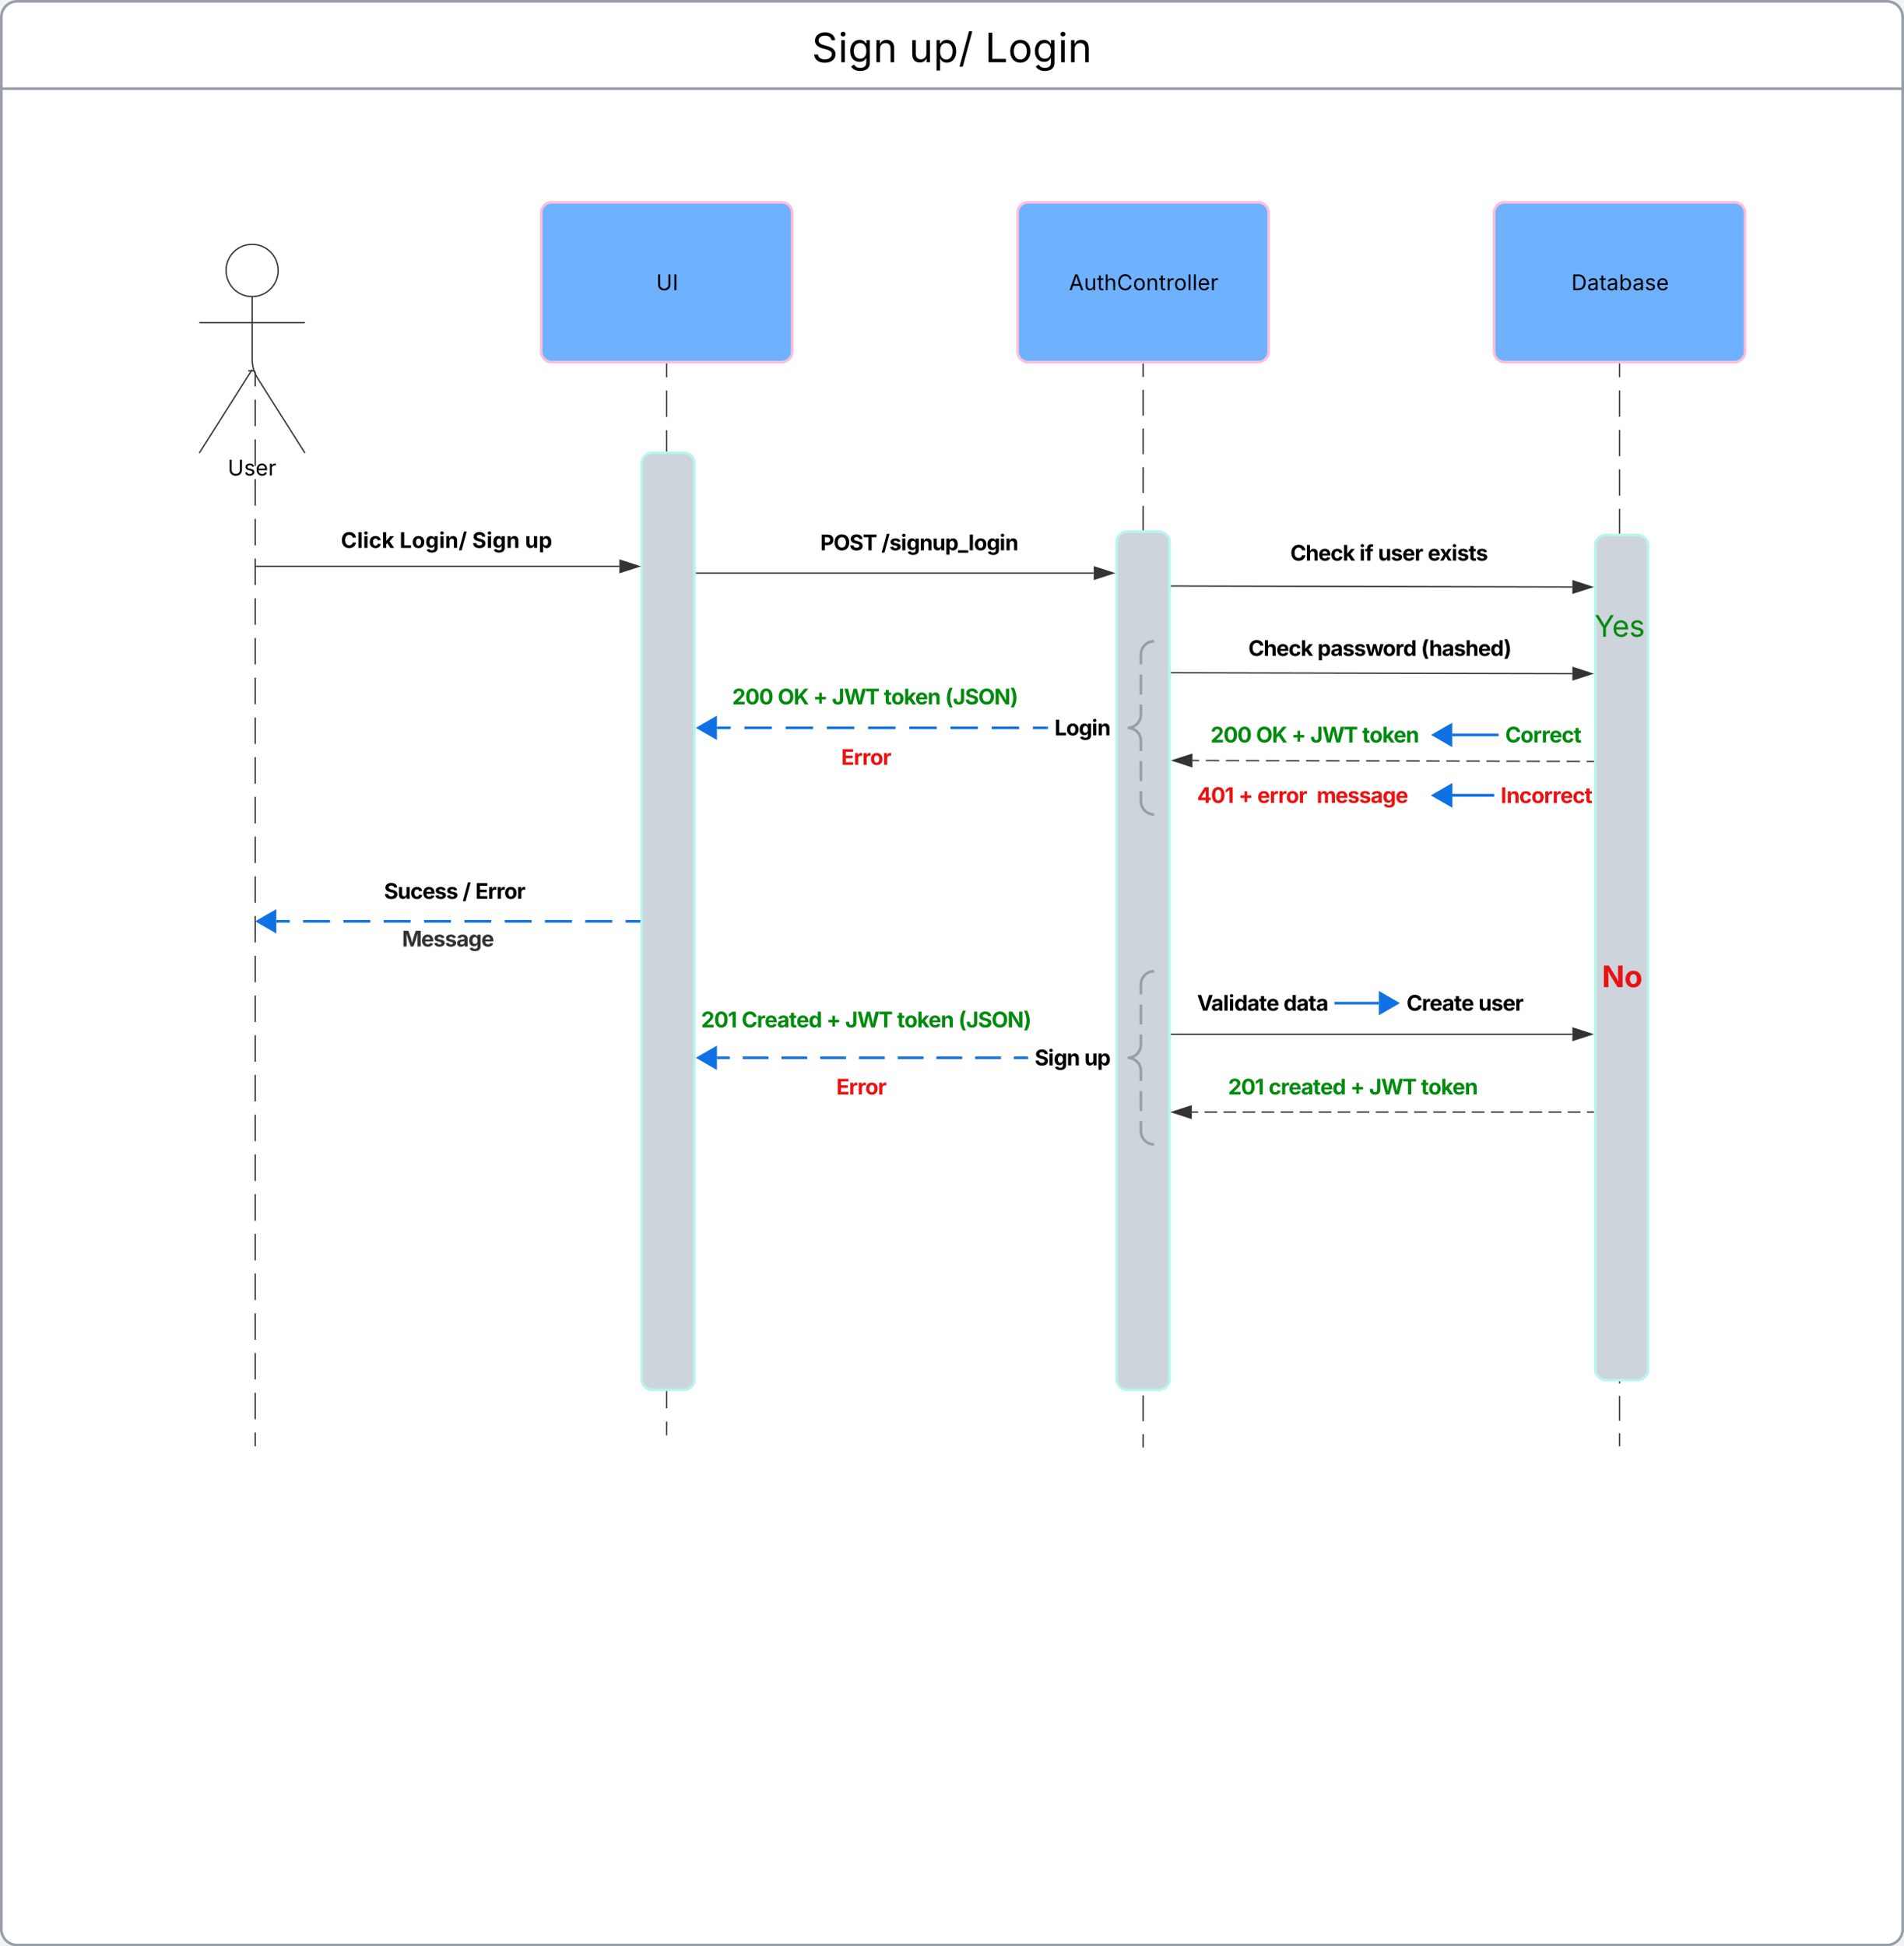 <svg xmlns="http://www.w3.org/2000/svg" xmlns:xlink="http://www.w3.org/1999/xlink" xmlns:lucid="lucid" width="1442" height="1474"><g transform="translate(3459.457 -1358.28)" lucid:page-tab-id="0_0"><path d="M-6000-1500h9500v4500h-9500z" fill="#f2f3f5"/><path d="M-3458.46 1371.28a12 12 0 0 1 12-12h1416a12 12 0 0 1 12 12v1448a12 12 0 0 1-12 12h-1416a12 12 0 0 1-12-12z" stroke="#979ea8" stroke-width="2" fill="#fff"/><path d="M-3458.46 1425.42h1440" stroke="#979ea8" stroke-width="2" fill="none"/><use xlink:href="#a" transform="matrix(1,0,0,1,-3434.457,1375.28) translate(589.823 30.139)"/><use xlink:href="#b" transform="matrix(1,0,0,1,-3434.457,1375.28) translate(663.529 30.139)"/><use xlink:href="#c" transform="matrix(1,0,0,1,-3434.457,1375.28) translate(720.936 30.139)"/><path d="M-3268 1639.08a1.83 1.83 0 0 1 1.82 1.83v10.04m0 10.03v20.05m0 10.03v20.05m0 10.03v20.06m0 10v20.07m0 10.02v20.05m0 10.03v20.05m0 10.03v20.05m0 10.04v20.05m0 10.02v20.06m0 10.02v20.06m0 10.02v20.06m0 10.03v20.05m0 10.03V2042m0 10.03v20.05m0 10.03v20.06m0 10.03v20.05m0 10.02v20.06m0 10.02v20.06m0 10.03v20.06m0 10.02v20.05m0 10.03v20.05m0 10.03v20.05m0 10.03v20.05m0 10.04v20.06m0 10.02v20.06m0 10.03v20.06m0 10.03v10M-3268 1639.08h-3.5M-3266.18 2453.1v.5M-2954.55 1634v10.02m0 10v20.03m0 10v20.03m0 10v20.03m0 10.02v20.02m0 10v20.03m0 10v20.03m0 10v20.04m0 10v20.03m0 10v20.03m0 10v20.03m0 10v20.03m0 10v20.03m0 10v20.02m0 10v20.03m0 10v20.03m0 10v20.03m0 10.03v20.02m0 10v20.03m0 10v20.03m0 10.02v20.02m0 10v20.03m0 10v20.03m0 10v20.03m0 10v20.03m0 10v20.03m0 10v20.02m0 10v10.02" stroke="#333" fill="none"/><path d="M-2954.08 1634.02h-.95v-.5h.95z" stroke="#333" stroke-width=".05" fill="#333"/><path d="M-2954.55 2444.83v.5M-2593.72 1634v9.77m0 9.76v19.53m0 9.76v19.53m0 9.76v19.53m0 9.76v19.52m0 9.76v19.53m0 9.77v19.52m0 9.76v19.52m0 9.76v19.53m0 9.76v19.53m0 9.76v19.52m0 9.77v19.53m0 9.76v19.52m0 9.76v19.53m0 9.77v19.52m0 9.75v19.53m0 9.76v19.53m0 9.76v19.52m0 9.76v19.54m0 9.76v19.53m0 9.76v19.5m0 9.78v19.52m0 9.76v19.53m0 9.75v19.53m0 9.76v19.52m0 9.77v19.52m0 9.76v19.54m0 9.76v19.52m0 9.77v9.75" stroke="#333" fill="none"/><path d="M-2593.24 1634.02h-.95v-.5h.96z" stroke="#333" stroke-width=".05" fill="#333"/><path d="M-2593.72 2454.04v.5" stroke="#333" fill="none"/><path d="M-2613.72 1768.9a8 8 0 0 1 8-8h24a8 8 0 0 1 8 8v633.9a8 8 0 0 1-8 8h-24a8 8 0 0 1-8-8z" stroke="#b8f5ed" stroke-width="2" fill="#ced4db"/><path d="M-2249.08 1984.96v9.4m0 9.43v18.82m0 9.42v18.83m0 9.42v18.82m0 9.4v18.84m0 9.42v18.83m0 9.43v18.83m0 9.4v18.85m0 9.42v9.42a8.1 8.1 0 0 0 8.1 8.1 8.1 8.1 0 0 1 8.1 8.1v9.4m0 9.43v18.83m0 9.4v18.85m0 9.4v18.84m0 9.4v18.84m0 9.42v18.83m0 9.4v18.84m0 9.4v18.84m0 9.42v9.4" stroke="#333" fill="none"/><path d="M-2248.6 1984.97h-.95v-.5h.95z" stroke="#333" stroke-width=".05" fill="#333"/><path d="M-2232.88 2453.1v.5M-2232.88 1634v9.97m0 9.97v19.93m0 9.96v19.93m0 9.97v19.92m0 9.97v19.93m0 9.96v19.94m0 9.97v9.97" stroke="#333" fill="none"/><path d="M-2232.4 1634.02h-.96v-.5h.95zM-2232.4 1813.87h-.96v-.5h.95z" stroke="#333" stroke-width=".05" fill="#333"/><path d="M-2251.24 1771.4a8 8 0 0 1 8-8h24a8 8 0 0 1 8 8v624a8 8 0 0 1-8 8h-24a8 8 0 0 1-8-8z" stroke="#b8f5ed" stroke-width="2" fill="#ced4db"/><path d="M-2572.72 2141.5h304.1" stroke="#333" fill="none"/><path d="M-2572.7 2141.98h-.02v-.95h.02z" stroke="#333" stroke-width=".05" fill="#333"/><path d="M-2253.86 2141.5l-14.26 4.64v-9.27z" stroke="#333" fill="#333"/><path d="M-2973.48 1709.24a8 8 0 0 1 8-8h24a8 8 0 0 1 8 8v693.55a8 8 0 0 1-8 8h-24a8 8 0 0 1-8-8z" stroke="#b8f5ed" stroke-width="2" fill="#ced4db"/><path d="M-2688.75 1519.5a8 8 0 0 1 8-8h174.07a8 8 0 0 1 8 8v105a8 8 0 0 1-8 8h-174.07a8 8 0 0 1-8-8z" stroke="#febed9" stroke-width="2" fill="#6db1ff"/><use xlink:href="#d" transform="matrix(1,0,0,1,-2680.754,1519.509) translate(30.864 58.514)"/><path d="M-2327.92 1519.5a8 8 0 0 1 8-8h174.08a8 8 0 0 1 8 8v105a8 8 0 0 1-8 8h-174.08a8 8 0 0 1-8-8z" stroke="#febed9" stroke-width="2" fill="#6db1ff"/><use xlink:href="#e" transform="matrix(1,0,0,1,-2319.92,1519.509) translate(50.538 58.514)"/><path d="M-3248.76 1563.1c0 10.9-8.85 19.75-19.75 19.75-10.92 0-19.76-8.85-19.76-19.75s8.84-19.75 19.75-19.75c10.9 0 19.74 8.84 19.74 19.75z" stroke="#333" fill="#fff"/><path d="M-3268.5 1582.85v47.3a27.6 27.6 0 0 0 4.26 14.76l35.73 56.45m-40-63.2l-40 63.2m0-98.75h80" stroke="#333" fill="none"/><path d="M-3308.5 1551.35a8 8 0 0 1 8-8h64a8 8 0 0 1 8 8v164a8 8 0 0 1-8 8h-64a8 8 0 0 1-8-8z" fill="none"/><use xlink:href="#f" transform="matrix(1,0,0,1,-3388.514,1701.346) translate(101.553 17.014)"/><path d="M-3265.68 1787.17h275.32M-3265.67 1787.17h-.5" stroke="#333" fill="none"/><path d="M-2975.6 1787.17l-14.26 4.64v-9.26z" stroke="#333" fill="#333"/><path d="M-2252.74 2200.5h-4.85m-4.84 0h-9.7m-4.84 0h-9.7m-4.84 0h-9.7m-4.85 0h-9.7m-4.84 0h-9.7m-4.86 0h-9.7m-4.84 0h-9.7m-4.85 0h-9.7m-4.84 0h-9.7m-4.84 0h-9.7m-4.84 0H-2417.53m-4.8 0h-9.6m-4.82 0h-9.6m-4.8 0h-9.6m-4.82 0h-9.6m-4.8 0h-9.6m-4.82 0h-9.6m-4.8 0h-9.6m-4.8 0h-9.62m-4.8 0h-9.6m-4.8 0h-4.8" stroke="#333" fill="none"/><path d="M-2252.24 2200.98h-.5v-.95h.5z" stroke="#333" stroke-width=".05" fill="#333"/><path d="M-2571.6 2200.5l14.27-4.63v9.27z" stroke="#333" fill="#333"/><path d="M-3049.6 1519.5a8 8 0 0 1 8-8h174.1a8 8 0 0 1 8 8v105a8 8 0 0 1-8 8h-174.1a8 8 0 0 1-8-8z" stroke="#febed9" stroke-width="2" fill="#6db1ff"/><use xlink:href="#g" transform="matrix(1,0,0,1,-3041.588,1519.509) translate(79.128 58.514)"/><path d="M-2843.24 1760.86a6 6 0 0 1 6-6h147.7a6 6 0 0 1 6 6v16.83a6 6 0 0 1-6 6h-147.7a6 6 0 0 1-6-6z" fill="none"/><use xlink:href="#h" transform="matrix(1,0,0,1,-2838.238,1759.858) translate(0 15.159)"/><use xlink:href="#i" transform="matrix(1,0,0,1,-2838.238,1759.858) translate(46.317 15.159)"/><path d="M-2572.22 1802.1l303.6.7" stroke="#333" fill="none"/><path d="M-2572.2 1801.64v.95h-.52v-.96z" stroke="#333" stroke-width=".05" fill="#333"/><path d="M-2253.86 1802.84l-14.27 4.6.02-9.27z" stroke="#333" fill="#333"/><path d="M-2931.98 1792.28h300.88" stroke="#333" fill="none"/><path d="M-2931.97 1792.75h-.5v-.95h.5z" stroke="#333" stroke-width=".05" fill="#333"/><path d="M-2616.34 1792.28l-14.26 4.63v-9.26z" stroke="#333" fill="#333"/><path d="M-3215.7 1748.73a6 6 0 0 1 6-6h176.25a6 6 0 0 1 6 6v36.84a6 6 0 0 1-6 6h-176.25a6 6 0 0 1-6-6z" fill="none"/><use xlink:href="#j" transform="matrix(1,0,0,1,-3210.704,1747.731) translate(9.429 25.514)"/><use xlink:href="#k" transform="matrix(1,0,0,1,-3210.704,1747.731) translate(53.854 25.514)"/><use xlink:href="#l" transform="matrix(1,0,0,1,-3210.704,1747.731) translate(108.895 25.514)"/><use xlink:href="#m" transform="matrix(1,0,0,1,-3210.704,1747.731) translate(148.856 25.514)"/><path d="M-2487.22 1768.74a6 6 0 0 1 6-6h147.3a6 6 0 0 1 6 6v16.83a6 6 0 0 1-6 6h-147.3a6 6 0 0 1-6-6z" fill="none"/><use xlink:href="#n" transform="matrix(1,0,0,1,-2482.22,1767.736) translate(0 15.159)"/><use xlink:href="#o" transform="matrix(1,0,0,1,-2482.22,1767.736) translate(52.318 15.159)"/><use xlink:href="#p" transform="matrix(1,0,0,1,-2482.22,1767.736) translate(66.407 15.159)"/><use xlink:href="#q" transform="matrix(1,0,0,1,-2482.22,1767.736) translate(104.089 15.159)"/><path d="M-2572.22 1867.75l303.6.7" stroke="#333" fill="none"/><path d="M-2572.2 1867.27v.95h-.52v-.95z" stroke="#333" stroke-width=".05" fill="#333"/><path d="M-2253.86 1868.47l-14.27 4.6.02-9.26z" stroke="#333" fill="#333"/><path d="M-2256.92 1819.87a6 6 0 0 1 6-6h36.07a6 6 0 0 1 6 6v24.9a6 6 0 0 1-6 6h-36.07a6 6 0 0 1-6-6z" fill="none"/><use xlink:href="#r" transform="matrix(1,0,0,1,-2251.92,1818.873) translate(0 21.584)"/><path d="M-2519 1840.86a6 6 0 0 1 6-6h197.2a6 6 0 0 1 6 6v16.83a6 6 0 0 1-6 6H-2513a6 6 0 0 1-6-6z" fill="none"/><use xlink:href="#n" transform="matrix(1,0,0,1,-2514.011,1839.863) translate(0 15.159)"/><use xlink:href="#s" transform="matrix(1,0,0,1,-2514.011,1839.863) translate(52.318 15.159)"/><use xlink:href="#t" transform="matrix(1,0,0,1,-2514.011,1839.863) translate(130.726 15.159)"/><path d="M-2556.33 1934.2l5.06.03m5.06 0l10.1.03m5.07 0l10.12.04m5.05 0l10.12.03m5.06 0l10.12.03m5.06.02l10.13.02m5.05 0l10.13.03m5.06 0l10.13.04m5.05 0l10.1.03m5.07.02l10.12.02m5.06 0l10.12.03m5.06 0l10.12.04m5.06.02l10.12.02m5.06 0l10.12.04m5.06 0l10.12.03m5.06.02l10.12.03m5.06 0l10.12.03m5.06 0l10.12.04m5.06 0l10.12.03m5.06 0l10.12.03m5.06.02h5.06" stroke="#333" fill="none"/><path d="M-2571.1 1934.18l14.28-4.6-.02 9.27z" stroke="#333" fill="#333"/><path d="M-2252.24 1934.43v.95h-.5v-.95z" stroke="#333" stroke-width=".05" fill="#333"/><path d="M-2324.5 1906.44a6 6 0 0 1 6-6h55.58a6 6 0 0 1 6 6v16.83a6 6 0 0 1-6 6h-55.58a6 6 0 0 1-6-6z" fill="none"/><use xlink:href="#u" transform="matrix(1,0,0,1,-2319.496,1905.441) translate(0 15.159)"/><path d="M-2325.5 1914.86h-34.13" stroke="#1071e5" stroke-width="2" fill="none"/><path d="M-2324.5 1915.83h-1.02v-1.95h1.02z" stroke="#1071e5" stroke-width=".05" fill="#1071e5"/><path d="M-2373.62 1914.86l13-7.5v15z" stroke="#1071e5" stroke-width="2" fill="#1071e5"/><path d="M-2547.65 1906.44a6 6 0 0 1 6-6h160.03a6 6 0 0 1 6 6v16.83a6 6 0 0 1-6 6h-160.03a6 6 0 0 1-6-6z" fill="none"/><use xlink:href="#v" transform="matrix(1,0,0,1,-2542.654,1905.441) translate(0 15.159)"/><use xlink:href="#w" transform="matrix(1,0,0,1,-2542.654,1905.441) translate(34.461 15.159)"/><use xlink:href="#x" transform="matrix(1,0,0,1,-2542.654,1905.441) translate(61.318 15.159)"/><use xlink:href="#y" transform="matrix(1,0,0,1,-2542.654,1905.441) translate(75.56 15.159)"/><use xlink:href="#z" transform="matrix(1,0,0,1,-2542.654,1905.441) translate(114.859 15.159)"/><path d="M-2327.92 1942.8a6 6 0 0 1 6-6h145.68a6 6 0 0 1 6 6v35.66a6 6 0 0 1-6 6h-145.68a6 6 0 0 1-6-6z" fill="none"/><use xlink:href="#A" transform="matrix(1,0,0,1,-2322.92,1941.806) translate(0 24.659)"/><path d="M-2328.92 1960.63h-30.7" stroke="#1071e5" stroke-width="2" fill="none"/><path d="M-2327.92 1961.6h-1.03v-1.94h1.03z" stroke="#1071e5" stroke-width=".05" fill="#1071e5"/><path d="M-2373.62 1960.63l13-7.5v15z" stroke="#1071e5" stroke-width="2" fill="#1071e5"/><path d="M-2557.87 1952.22a6 6 0 0 1 6-6h170.25a6 6 0 0 1 6 6v16.83a6 6 0 0 1-6 6h-170.25a6 6 0 0 1-6-6z" fill="none"/><use xlink:href="#B" transform="matrix(1,0,0,1,-2552.874,1951.217) translate(0 15.159)"/><use xlink:href="#C" transform="matrix(1,0,0,1,-2552.874,1951.217) translate(31.4 15.159)"/><use xlink:href="#D" transform="matrix(1,0,0,1,-2552.874,1951.217) translate(45.641 15.159)"/><use xlink:href="#E" transform="matrix(1,0,0,1,-2552.874,1951.217) translate(90.553 15.159)"/><path d="M-2328.92 1960.63h-30.7" stroke="#1071e5" stroke-width="2" stroke-linejoin="round" fill="none"/><path d="M-2327.92 1961.6h-1.03v-1.94h1.03z" stroke="#1071e5" stroke-width=".05" fill="#1071e5"/><path d="M-2373.62 1960.63l13-7.5v15z" stroke="#1071e5" stroke-width="2" fill="#1071e5"/><path d="M-2251.24 2085.3a6 6 0 0 1 6-6h28.58a6 6 0 0 1 6 6v24.9a6 6 0 0 1-6 6h-28.58a6 6 0 0 1-6-6z" fill="none"/><use xlink:href="#F" transform="matrix(1,0,0,1,-2246.239,2084.291) translate(0 21.584)"/><path d="M-2557.87 2109.54a6 6 0 0 1 6-6h97.13a6 6 0 0 1 6 6v16.83a6 6 0 0 1-6 6h-97.13a6 6 0 0 1-6-6z" fill="none"/><use xlink:href="#G" transform="matrix(1,0,0,1,-2552.874,2108.539) translate(0 15.159)"/><use xlink:href="#H" transform="matrix(1,0,0,1,-2552.874,2108.539) translate(65.488 15.159)"/><path d="M-2399.2 2109.54a6 6 0 0 1 6-6h86.42a6 6 0 0 1 6 6v16.83a6 6 0 0 1-6 6h-86.4a6 6 0 0 1-6-6z" fill="none"/><use xlink:href="#I" transform="matrix(1,0,0,1,-2394.194,2108.539) translate(0 15.159)"/><use xlink:href="#J" transform="matrix(1,0,0,1,-2394.194,2108.539) translate(54.406 15.159)"/><path d="M-2447.74 2117.95h32.55" stroke="#1071e5" stroke-width="2" stroke-linejoin="round" fill="none"/><path d="M-2447.7 2118.93h-1.04v-1.95h1.03z" stroke="#1071e5" stroke-width=".05" fill="#1071e5"/><path d="M-2401.2 2117.95l-13 7.5v-15z" stroke="#1071e5" stroke-width="2" fill="#1071e5"/><path d="M-2534.34 2173a6 6 0 0 1 6-6h186.8a6 6 0 0 1 6 6v16.84a6 6 0 0 1-6 6h-186.8a6 6 0 0 1-6-6z" fill="none"/><use xlink:href="#K" transform="matrix(1,0,0,1,-2529.341,2172.013) translate(0 15.159)"/><use xlink:href="#L" transform="matrix(1,0,0,1,-2529.341,2172.013) translate(30.678 15.159)"/><use xlink:href="#x" transform="matrix(1,0,0,1,-2529.341,2172.013) translate(92.536 15.159)"/><use xlink:href="#y" transform="matrix(1,0,0,1,-2529.341,2172.013) translate(106.777 15.159)"/><use xlink:href="#z" transform="matrix(1,0,0,1,-2529.341,2172.013) translate(146.076 15.159)"/><path d="M-2585.4 1849.9a6 6 0 0 0-6-6h-26.3a6 6 0 0 0-6 6v119.15a6 6 0 0 0 6 6h26.3a6 6 0 0 0 6-6z" fill="none"/><path d="M-2585.4 1975.05c-5.5 0-10-4.48-10-10v-45.58c0-5.52-4.46-10-10-10 5.54 0 10-4.48 10-10v-45.58c0-5.53 4.5-10 10-10" fill="none"/><path d="M-2585.4 1975.05c-5.5 0-10-4.48-10-10v-7.6m0-7.6v-15.2m0-7.58v-7.6c0-5.52-4.46-10-10-10 5.54 0 10-4.48 10-10v-7.6m0-7.6v-15.18m0-7.6v-7.6c0-5.53 4.5-10 10-10" stroke="#979ea8" stroke-width="2" fill="none"/><path d="M-2665.8 1901.06a6 6 0 0 1 6-6h40.08a6 6 0 0 1 6 6v16.83a6 6 0 0 1-6 6h-40.07a6 6 0 0 1-6-6z" fill="none"/><use xlink:href="#M" transform="matrix(1,0,0,1,-2660.791,1900.055) translate(0 15.159)"/><path d="M-2909.92 1877.6a6 6 0 0 1 6-6h214.4a6 6 0 0 1 6 6v16.84a6 6 0 0 1-6 6h-214.4a6 6 0 0 1-6-6z" fill="none"/><use xlink:href="#v" transform="matrix(1,0,0,1,-2904.919,1876.609) translate(0 15.159)"/><use xlink:href="#w" transform="matrix(1,0,0,1,-2904.919,1876.609) translate(34.461 15.159)"/><use xlink:href="#x" transform="matrix(1,0,0,1,-2904.919,1876.609) translate(61.318 15.159)"/><use xlink:href="#y" transform="matrix(1,0,0,1,-2904.919,1876.609) translate(75.56 15.159)"/><use xlink:href="#N" transform="matrix(1,0,0,1,-2904.919,1876.609) translate(114.859 15.159)"/><use xlink:href="#O" transform="matrix(1,0,0,1,-2904.919,1876.609) translate(161.252 15.159)"/><path d="M-2666.8 1909.47h-10.4m-10.4 0h-20.8m-10.4 0h-20.82m-10.4 0h-20.8m-10.42 0h-20.8m-10.4 0h-20.82m-10.4 0h-20.8m-10.4 0h-20.82m-10.4 0h-10.4" stroke="#1071e5" stroke-width="2" stroke-linejoin="round" fill="none"/><path d="M-2665.8 1910.44h-1.02v-1.95h1.03z" stroke="#1071e5" stroke-width=".05" fill="#1071e5"/><path d="M-2930.48 1909.47l13-7.5v15z" stroke="#1071e5" stroke-width="2" fill="#1071e5"/><path d="M-2585.4 2099.78a6 6 0 0 0-6-6h-26.3a6 6 0 0 0-6 6v119.16a6 6 0 0 0 6 6h26.3a6 6 0 0 0 6-6z" fill="none"/><path d="M-2585.4 2224.94c-5.5 0-10-4.47-10-10v-45.58c0-5.52-4.46-10-10-10 5.54 0 10-4.47 10-10v-45.58c0-5.52 4.5-10 10-10" fill="none"/><path d="M-2585.4 2224.94c-5.5 0-10-4.47-10-10v-7.6m0-7.6v-15.18m0-7.6v-7.6c0-5.52-4.46-10-10-10 5.54 0 10-4.47 10-10v-7.6m0-7.6V2119m0-7.6v-7.6c0-5.52 4.5-10 10-10" stroke="#979ea8" stroke-width="2" fill="none"/><path d="M-2680.8 2150.95a6 6 0 0 1 6-6h55.08a6 6 0 0 1 6 6v16.83a6 6 0 0 1-6 6h-55.1a6 6 0 0 1-6-6z" fill="none"/><g><use xlink:href="#P" transform="matrix(1,0,0,1,-2675.815,2149.948) translate(0 15.159)"/><use xlink:href="#Q" transform="matrix(1,0,0,1,-2675.815,2149.948) translate(37.598 15.159)"/></g><path d="M-2933.48 2122.2a6 6 0 0 1 6-6h247.97a6 6 0 0 1 6 6V2139a6 6 0 0 1-6 6h-247.98a6 6 0 0 1-6-6z" fill="none"/><g><use xlink:href="#K" transform="matrix(1,0,0,1,-2928.477,2121.189) translate(0 15.159)"/><use xlink:href="#R" transform="matrix(1,0,0,1,-2928.477,2121.189) translate(30.678 15.159)"/><use xlink:href="#x" transform="matrix(1,0,0,1,-2928.477,2121.189) translate(94.89 15.159)"/><use xlink:href="#y" transform="matrix(1,0,0,1,-2928.477,2121.189) translate(109.132 15.159)"/><use xlink:href="#N" transform="matrix(1,0,0,1,-2928.477,2121.189) translate(148.431 15.159)"/><use xlink:href="#S" transform="matrix(1,0,0,1,-2928.477,2121.189) translate(194.824 15.159)"/></g><path d="M-2681.82 2159.36h-9.78m-9.77 0h-19.56m-9.78 0h-19.56m-9.78 0h-19.56m-9.78 0h-19.55m-9.78 0h-19.56m-9.78 0h-19.56m-9.78 0h-19.55m-9.78 0h-9.8" stroke="#1071e5" stroke-width="2" stroke-linejoin="round" fill="none"/><path d="M-2680.8 2160.34h-1.04v-1.95h1.03z" stroke="#1071e5" stroke-width=".05" fill="#1071e5"/><path d="M-2930.48 2159.36l13-7.5v15z" stroke="#1071e5" stroke-width="2" fill="#1071e5"/><path d="M-2975.48 2056h-10.18m-10.17 0h-20.35m-10.17 0h-20.35m-10.18 0h-20.35m-10.17 0h-20.35m-10.17 0h-20.35m-10.18 0h-20.35m-10.17 0h-20.35m-10.17 0h-20.34m-10.18 0h-10.17" stroke="#1071e5" stroke-width="2" stroke-linejoin="round" fill="none"/><path d="M-2974.48 2057h-1.03v-1.96h1.02z" stroke="#1071e5" stroke-width=".05" fill="#1071e5"/><path d="M-3264.18 2056l13-7.5v15z" stroke="#1071e5" stroke-width="2" fill="#1071e5"/><g><use xlink:href="#T" transform="matrix(1,0,0,1,-3154.986,2060.014) translate(0 15.069)"/></g><path d="M-3173.56 2024.82a6 6 0 0 1 6-6h104.85a6 6 0 0 1 6 6v16.83a6 6 0 0 1-6 6h-104.86a6 6 0 0 1-6-6z" fill="none"/><g><use xlink:href="#U" transform="matrix(1,0,0,1,-3168.562,2023.823) translate(0 15.159)"/><use xlink:href="#V" transform="matrix(1,0,0,1,-3168.562,2023.823) translate(59.397 15.159)"/><use xlink:href="#W" transform="matrix(1,0,0,1,-3168.562,2023.823) translate(69.119 15.159)"/></g><path d="M-2827.36 1923.4a6 6 0 0 1 6-6h35.73a6 6 0 0 1 6 6v16.82a6 6 0 0 1-6 6h-35.73a6 6 0 0 1-6-6z" fill="none"/><g><use xlink:href="#X" transform="matrix(1,0,0,1,-2822.365,1922.386) translate(0 15.159)"/></g><path d="M-2831 2173a6 6 0 0 1 6-6h35.72a6 6 0 0 1 6 6v16.84a6 6 0 0 1-6 6H-2825a6 6 0 0 1-6-6z" fill="none"/><g><use xlink:href="#X" transform="matrix(1,0,0,1,-2826.014,2172.013) translate(0 15.159)"/></g><defs><path d="M657 26c-323 0-524-166-541-416h195c15 169 171 246 346 246 202 0 356-106 356-265 5-203-294-238-475-293-239-73-380-191-380-389 0-252 224-419 512-419 294 0 499 171 508 396H992c-17-145-151-228-328-228-193 0-321 102-321 242 0 156 175 211 284 241l149 41c160 44 422 134 422 412 0 244-197 432-541 432" id="Y"/><path d="M158 0v-1118h180V0H158zm91-1301c-68 0-125-53-125-119s57-119 125-119c69 0 126 53 126 119s-57 119-126 119" id="Z"/><path d="M611 442c-248 0-391-105-460-228l146-94c47 65 117 165 314 165 178 0 307-82 307-266v-224h-17C863-141 792-18 576-18c-268 0-472-195-472-546 0-346 197-568 476-568 216 0 288 133 326 193h17v-179h175V29c0 289-215 413-487 413zm-5-620c203 0 314-146 314-390 0-237-108-403-314-403-213 0-319 180-319 403 0 230 109 390 319 390" id="aa"/><path d="M338-670V0H158v-1118h173l1 207c72-158 192-221 342-221 226 0 378 139 378 422V0H872v-695c0-172-96-275-252-275-161 0-282 109-282 300" id="ab"/><g id="a"><use transform="matrix(0.015,0,0,0.015,0,0)" xlink:href="#Y"/><use transform="matrix(0.015,0,0,0.015,19.961,0)" xlink:href="#Z"/><use transform="matrix(0.015,0,0,0.015,27.496,0)" xlink:href="#aa"/><use transform="matrix(0.015,0,0,0.015,46.576,0)" xlink:href="#ab"/></g><path d="M537 14c-226 0-379-139-379-422v-710h180v695c0 172 97 275 253 275 160 0 281-109 281-300v-670h181V0H879v-209C806-46 684 14 537 14" id="ac"/><path d="M158 418v-1536h174v179h20c37-59 106-193 324-193 279 0 474 222 474 576 0 356-194 580-473 580-213 0-288-135-325-197h-14v591H158zm492-555c209 0 317-186 317-421 0-232-105-413-317-413-206 0-314 166-314 413 0 249 111 421 314 421" id="ad"/><path d="M692-1560L212 224H46l480-1784h166" id="ae"/><g id="b"><use transform="matrix(0.015,0,0,0.015,0,0)" xlink:href="#ac"/><use transform="matrix(0.015,0,0,0.015,18.396,0)" xlink:href="#ad"/><use transform="matrix(0.015,0,0,0.015,37.446,0)" xlink:href="#ae"/></g><path d="M180 0v-1490h190v1322h690V0H180" id="af"/><path d="M613 24c-304 0-509-231-509-576 0-350 205-580 509-580 305 0 511 230 511 580 0 345-206 576-511 576zm0-161c226 0 329-195 329-415 0-222-103-419-329-419-223 0-326 196-326 419 0 220 103 415 326 415" id="ag"/><g id="c"><use transform="matrix(0.015,0,0,0.015,0,0)" xlink:href="#af"/><use transform="matrix(0.015,0,0,0.015,17.591,0)" xlink:href="#ag"/><use transform="matrix(0.015,0,0,0.015,36.246,0)" xlink:href="#aa"/><use transform="matrix(0.015,0,0,0.015,55.326,0)" xlink:href="#Z"/><use transform="matrix(0.015,0,0,0.015,62.86,0)" xlink:href="#ab"/></g><path d="M52 0l541-1490h220L1361 0h-200l-149-416H398L254 0H52zm404-582h497c-103-290-145-390-251-756-108 377-145 460-246 756" id="ah"/><path d="M598-1118v154H368v674c0 100 37 144 132 144 23 0 62-6 92-12L629-6c-37 13-88 20-134 20-193 0-307-107-307-290v-688H20v-154h168v-266h180v266h230" id="ai"/><path d="M338-670V0H158v-1490h180v566c73-149 190-208 336-208 226 0 379 139 379 422V0H872v-695c0-172-96-275-252-275-161 0-282 109-282 300" id="aj"/><path d="M783 20c-382 0-661-292-661-764 0-473 279-766 661-766 302 0 548 182 601 489h-190c-42-204-217-313-411-313-268 0-476 208-476 590 0 381 209 588 476 588 195 0 369-110 411-313h190c-52 303-296 489-601 489" id="ak"/><path d="M158 0v-1118h174v172h12c41-113 157-188 290-188 26 0 70 2 91 3v181c-11-2-60-10-108-10-161 0-279 109-279 260V0H158" id="al"/><path d="M338-1490V0H158v-1490h180" id="am"/><path d="M628 24c-324 0-524-230-524-574 0-343 198-582 503-582 237 0 487 146 487 559v75H286c9 234 145 362 343 362 132 0 231-58 273-172l174 48C1024-91 857 24 628 24zM287-650h624c-17-190-120-322-304-322-192 0-309 151-320 322" id="an"/><g id="d"><use transform="matrix(0.008,0,0,0.008,0,0)" xlink:href="#ah"/><use transform="matrix(0.008,0,0,0.008,11.407,0)" xlink:href="#ac"/><use transform="matrix(0.008,0,0,0.008,21.183,0)" xlink:href="#ai"/><use transform="matrix(0.008,0,0,0.008,26.592,0)" xlink:href="#aj"/><use transform="matrix(0.008,0,0,0.008,36.368,0)" xlink:href="#ak"/><use transform="matrix(0.008,0,0,0.008,48.446,0)" xlink:href="#ag"/><use transform="matrix(0.008,0,0,0.008,58.359,0)" xlink:href="#ab"/><use transform="matrix(0.008,0,0,0.008,68.127,0)" xlink:href="#ai"/><use transform="matrix(0.008,0,0,0.008,73.536,0)" xlink:href="#al"/><use transform="matrix(0.008,0,0,0.008,79.486,0)" xlink:href="#ag"/><use transform="matrix(0.008,0,0,0.008,89.399,0)" xlink:href="#am"/><use transform="matrix(0.008,0,0,0.008,93.404,0)" xlink:href="#am"/><use transform="matrix(0.008,0,0,0.008,97.408,0)" xlink:href="#an"/><use transform="matrix(0.008,0,0,0.008,107.047,0)" xlink:href="#al"/></g><path d="M645 0H180v-1490h484c435 0 692 280 692 742 0 466-257 748-711 748zM370-168h263c363 0 539-218 539-580 0-358-176-574-521-574H370v1154" id="ao"/><path d="M471 26C259 26 90-98 90-318c0-256 228-303 435-329 202-27 287-16 287-108 0-139-79-219-234-219-161 0-248 86-283 164l-173-57c86-203 278-265 451-265 150 0 419 46 419 395V0H815v-152h-12C765-73 660 26 471 26zm31-159c199 0 310-134 310-271v-155c-30 35-226 55-295 64-131 17-246 59-246 186 0 116 97 176 231 176" id="ap"/><path d="M677 24c-213 0-288-135-325-197h-20V0H158v-1490h180v551h14c37-59 106-193 324-193 279 0 474 222 474 576 0 356-194 580-473 580zm-27-161c209 0 317-186 317-421 0-232-105-413-317-413-206 0-314 166-314 413 0 249 111 421 314 421" id="aq"/><path d="M538 24C308 24 148-78 108-271l171-41c32 123 123 178 257 178 156 0 256-77 256-169 0-77-54-128-164-154l-186-44c-203-48-300-148-300-305 0-192 176-326 414-326 230 0 351 112 402 269l-163 42c-31-80-94-158-238-158-133 0-233 69-233 162 0 83 57 129 188 160l169 40c203 48 298 149 298 302 0 196-179 339-441 339" id="ar"/><g id="e"><use transform="matrix(0.008,0,0,0.008,0,0)" xlink:href="#ao"/><use transform="matrix(0.008,0,0,0.008,11.932,0)" xlink:href="#ap"/><use transform="matrix(0.008,0,0,0.008,21.216,0)" xlink:href="#ai"/><use transform="matrix(0.008,0,0,0.008,26.705,0)" xlink:href="#ap"/><use transform="matrix(0.008,0,0,0.008,35.989,0)" xlink:href="#aq"/><use transform="matrix(0.008,0,0,0.008,46.274,0)" xlink:href="#ap"/><use transform="matrix(0.008,0,0,0.008,55.558,0)" xlink:href="#ar"/><use transform="matrix(0.008,0,0,0.008,64.285,0)" xlink:href="#an"/></g><path d="M763 24c-353 0-583-224-583-531v-983h190v968c0 214 149 370 393 370 243 0 391-156 391-370v-968h190v983c0 307-230 531-581 531" id="as"/><g id="f"><use transform="matrix(0.008,0,0,0.008,0,0)" xlink:href="#as"/><use transform="matrix(0.008,0,0,0.008,12.303,0)" xlink:href="#ar"/><use transform="matrix(0.008,0,0,0.008,21.03,0)" xlink:href="#an"/><use transform="matrix(0.008,0,0,0.008,30.669,0)" xlink:href="#al"/></g><path d="M370-1490V0H180v-1490h190" id="at"/><g id="g"><use transform="matrix(0.008,0,0,0.008,0,0)" xlink:href="#as"/><use transform="matrix(0.008,0,0,0.008,12.303,0)" xlink:href="#at"/></g><path d="M135 0v-1490h581c339 0 533 210 533 503 0 295-197 500-540 500H440V0H135zm305-733h220c186 0 274-104 274-254s-88-251-275-251H440v505" id="au"/><path d="M789 20C394 20 94-260 94-744c0-487 300-766 695-766s695 279 695 766c0 485-300 764-695 764zm0-271c231 0 385-174 385-493 0-321-154-495-385-495s-385 175-385 495c0 319 154 493 385 493" id="av"/><path d="M681 22C323 22 94-145 85-462h297c10 151 131 226 296 226 163 0 271-77 271-190 0-102-95-149-257-189l-164-41c-252-61-403-188-403-405 0-269 236-449 560-449 330 0 546 183 551 445H941c-11-119-106-188-259-188-156 0-244 72-244 172-3 156 226 185 373 221 250 61 445 186 445 436 0 271-213 446-575 446" id="aw"/><path d="M75-1237v-253h1217v253H837V0H531v-1237H75" id="ax"/><g id="h"><use transform="matrix(0.008,0,0,0.008,0,0)" xlink:href="#au"/><use transform="matrix(0.008,0,0,0.008,10.079,0)" xlink:href="#av"/><use transform="matrix(0.008,0,0,0.008,22.065,0)" xlink:href="#aw"/><use transform="matrix(0.008,0,0,0.008,32.25,0)" xlink:href="#ax"/></g><path d="M768-1560L288 224H28l480-1784h260" id="ay"/><path d="M572 22C302 22 117-98 78-306l279-48c29 105 101 156 224 156 114 0 185-48 185-115 0-118-228-130-337-155-215-49-322-150-322-317 0-215 187-347 470-347 265 0 424 116 466 298l-266 47c-24-76-87-130-196-130-98 0-174 46-174 113 0 56 38 95 144 117l201 40c216 44 320 143 320 302 0 220-207 367-500 367" id="az"/><path d="M128 0v-1118h300V0H128zm150-1264c-91 0-165-68-165-154 0-85 74-154 165-154 90 0 165 69 165 154 0 86-75 154-165 154" id="aA"/><path d="M625 442c-280 0-454-114-503-274l258-72c28 63 97 128 243 128 153 0 246-69 246-216v-206h-23C805-108 717-16 536-16 284-16 81-191 81-561c0-378 208-571 456-571 188 0 280 113 321 202h13v-188h295V-9c0 303-226 451-541 451zm5-686c153 0 240-119 240-319 0-198-86-329-240-329-158 0-241 137-241 329 0 195 85 319 241 319" id="aB"/><path d="M428-647V0H128v-1118h283l4 231c63-156 176-245 348-245 232 0 384 159 384 421V0H847v-659c0-139-76-222-202-222-128 0-217 86-217 234" id="aC"/><path d="M513 14c-232 0-385-159-385-421v-711h300v659c0 139 76 222 202 222 127 0 217-86 217-234v-647h301V0H864l-4-232C797-74 683 14 513 14" id="aD"/><path d="M128 418v-1536h295v188h14c41-89 129-202 319-202 248 0 453 193 453 575 0 372-197 576-455 576-183 0-275-108-317-198h-9v597H128zm534-640c156 0 240-139 240-336 0-196-83-334-240-334-154 0-241 131-241 334 0 202 88 336 241 336" id="aE"/><path d="M975 0v231H0V0h975" id="aF"/><path d="M428-1490V0H128v-1490h300" id="aG"/><path d="M628 22C291 22 81-210 81-554c0-346 210-578 547-578 336 0 547 232 547 578 0 344-211 576-547 576zm0-236c160 0 242-146 242-341 0-197-82-341-242-341S387-753 387-555c0 195 81 341 241 341" id="aH"/><g id="i"><use transform="matrix(0.008,0,0,0.008,0,0)" xlink:href="#ay"/><use transform="matrix(0.008,0,0,0.008,6.038,0)" xlink:href="#az"/><use transform="matrix(0.008,0,0,0.008,14.75,0)" xlink:href="#aA"/><use transform="matrix(0.008,0,0,0.008,18.966,0)" xlink:href="#aB"/><use transform="matrix(0.008,0,0,0.008,28.794,0)" xlink:href="#aC"/><use transform="matrix(0.008,0,0,0.008,38.479,0)" xlink:href="#aD"/><use transform="matrix(0.008,0,0,0.008,48.163,0)" xlink:href="#aE"/><use transform="matrix(0.008,0,0,0.008,57.969,0)" xlink:href="#aF"/><use transform="matrix(0.008,0,0,0.008,65.898,0)" xlink:href="#aG"/><use transform="matrix(0.008,0,0,0.008,70.114,0)" xlink:href="#aH"/><use transform="matrix(0.008,0,0,0.008,79.654,0)" xlink:href="#aB"/><use transform="matrix(0.008,0,0,0.008,89.482,0)" xlink:href="#aA"/><use transform="matrix(0.008,0,0,0.008,93.698,0)" xlink:href="#aC"/></g><path d="M786 20C389 20 94-260 94-744c0-487 299-766 692-766 339 0 597 194 641 529h-309c-28-162-156-258-326-258-233 0-388 179-388 495 0 323 157 493 387 493 170 0 298-97 328-259h309c-34 277-266 530-642 530" id="aI"/><path d="M628 22C291 22 81-210 81-554c0-346 210-578 547-578 265 0 455 142 497 372l-279 52c-25-116-99-188-215-188-160 0-244 139-244 341 0 200 84 341 244 341 116 0 193-74 217-195l279 51C1085-123 896 22 628 22" id="aJ"/><path d="M128 0v-1490h300v802h17l366-430h347L740-633 1179 0H826L514-456l-86 97V0H128" id="aK"/><g id="j"><use transform="matrix(0.008,0,0,0.008,0,0)" xlink:href="#aI"/><use transform="matrix(0.008,0,0,0.008,12.23,0)" xlink:href="#aG"/><use transform="matrix(0.008,0,0,0.008,16.711,0)" xlink:href="#aA"/><use transform="matrix(0.008,0,0,0.008,21.191,0)" xlink:href="#aJ"/><use transform="matrix(0.008,0,0,0.008,30.919,0)" xlink:href="#aK"/></g><path d="M135 0v-1490h305v1237h643V0H135" id="aL"/><g id="k"><use transform="matrix(0.008,0,0,0.008,0,0)" xlink:href="#aL"/><use transform="matrix(0.008,0,0,0.008,9.348,0)" xlink:href="#aH"/><use transform="matrix(0.008,0,0,0.008,19.488,0)" xlink:href="#aB"/><use transform="matrix(0.008,0,0,0.008,29.934,0)" xlink:href="#aA"/><use transform="matrix(0.008,0,0,0.008,34.415,0)" xlink:href="#aC"/><use transform="matrix(0.008,0,0,0.008,44.708,0)" xlink:href="#ay"/></g><g id="l"><use transform="matrix(0.008,0,0,0.008,0,0)" xlink:href="#aw"/><use transform="matrix(0.008,0,0,0.008,10.826,0)" xlink:href="#aA"/><use transform="matrix(0.008,0,0,0.008,15.306,0)" xlink:href="#aB"/><use transform="matrix(0.008,0,0,0.008,25.753,0)" xlink:href="#aC"/></g><g id="m"><use transform="matrix(0.008,0,0,0.008,0,0)" xlink:href="#aD"/><use transform="matrix(0.008,0,0,0.008,10.293,0)" xlink:href="#aE"/></g><path d="M428-647V0H128v-1490h294v586c65-146 175-228 341-228 232 0 385 159 385 421V0H847v-659c0-139-76-222-202-222-128 0-217 86-217 234" id="aM"/><path d="M633 22C291 22 81-200 81-553c0-345 210-579 537-579 292 0 525 185 525 567v84H378c7 183 109 277 260 277 105 0 184-46 216-132l272 51C1071-99 893 22 633 22zM380-669h474c-15-146-94-237-233-237-143 0-229 99-241 237" id="aN"/><g id="n"><use transform="matrix(0.008,0,0,0.008,0,0)" xlink:href="#aI"/><use transform="matrix(0.008,0,0,0.008,11.507,0)" xlink:href="#aM"/><use transform="matrix(0.008,0,0,0.008,21.191,0)" xlink:href="#aN"/><use transform="matrix(0.008,0,0,0.008,30.458,0)" xlink:href="#aJ"/><use transform="matrix(0.008,0,0,0.008,39.61,0)" xlink:href="#aK"/></g><path d="M750-1118v229H516V0H217v-889H20v-229h197v-86c0-238 156-356 363-356 94 0 178 20 215 31l-54 226c-25-7-61-15-100-15-123-3-131 84-125 200h234" id="aO"/><g id="o"><use transform="matrix(0.008,0,0,0.008,0,0)" xlink:href="#aA"/><use transform="matrix(0.008,0,0,0.008,4.215,0)" xlink:href="#aO"/></g><path d="M128 0v-1118h290v195h12c54-169 184-238 367-200v268c-27-8-86-15-130-15-138 0-239 95-239 234V0H128" id="aP"/><g id="p"><use transform="matrix(0.008,0,0,0.008,0,0)" xlink:href="#aD"/><use transform="matrix(0.008,0,0,0.008,9.684,0)" xlink:href="#az"/><use transform="matrix(0.008,0,0,0.008,18.396,0)" xlink:href="#aN"/><use transform="matrix(0.008,0,0,0.008,27.663,0)" xlink:href="#aP"/></g><path d="M42 0l360-574-338-544h324c72 124 151 261 209 394 58-134 140-271 215-394h318L785-570 1146 0H824c-79-136-169-280-234-425C528-278 439-134 360 0H42" id="aQ"/><path d="M683-1118v229H474v562c0 71 29 104 102 104 23 0 73-7 95-13l43 225C647 9 580 16 520 16 296 16 174-96 174-301v-588H20v-229h154v-266h300v266h209" id="aR"/><g id="q"><use transform="matrix(0.008,0,0,0.008,0,0)" xlink:href="#aN"/><use transform="matrix(0.008,0,0,0.008,8.955,0)" xlink:href="#aQ"/><use transform="matrix(0.008,0,0,0.008,17.979,0)" xlink:href="#aA"/><use transform="matrix(0.008,0,0,0.008,22.194,0)" xlink:href="#az"/><use transform="matrix(0.008,0,0,0.008,30.906,0)" xlink:href="#aR"/><use transform="matrix(0.008,0,0,0.008,36.489,0)" xlink:href="#az"/></g><path fill="#008a0e" d="M600 0v-610L52-1490h220l295 481c50 82 90 150 130 243 40-96 80-164 128-243l294-481h219L790-610V0H600" id="aS"/><path fill="#008a0e" d="M628 24c-324 0-524-230-524-574 0-343 198-582 503-582 237 0 487 146 487 559v75H286c9 234 145 362 343 362 132 0 231-58 273-172l174 48C1024-91 857 24 628 24zM287-650h624c-17-190-120-322-304-322-192 0-309 151-320 322" id="aT"/><path fill="#008a0e" d="M538 24C308 24 148-78 108-271l171-41c32 123 123 178 257 178 156 0 256-77 256-169 0-77-54-128-164-154l-186-44c-203-48-300-148-300-305 0-192 176-326 414-326 230 0 351 112 402 269l-163 42c-31-80-94-158-238-158-133 0-233 69-233 162 0 83 57 129 188 160l169 40c203 48 298 149 298 302 0 196-179 339-441 339" id="aU"/><g id="r"><use transform="matrix(0.011,0,0,0.011,0,0)" xlink:href="#aS"/><use transform="matrix(0.011,0,0,0.011,13.379,0)" xlink:href="#aT"/><use transform="matrix(0.011,0,0,0.011,26.335,0)" xlink:href="#aU"/></g><path d="M440 22C227 22 68-92 68-313c0-250 202-322 422-343 195-21 271-24 271-105 0-95-63-149-175-149-116 0-187 57-211 129l-275-46c57-194 237-305 487-305 240 0 474 108 474 379V0H777v-155h-10C713-51 605 22 440 22zm85-211c140 0 238-93 238-211v-121c-37 26-156 42-222 51-111 16-185 59-185 149 0 87 70 132 169 132" id="aV"/><path d="M361 0L31-1118h315c68 295 127 523 188 845 63-317 128-551 199-845h276c71 296 131 525 196 846 57-321 119-552 186-846h319L1378 0h-305c-73-261-148-486-204-771C813-484 740-261 666 0H361" id="aW"/><path d="M537 19C279 19 81-185 81-557c0-382 206-575 454-575 190 0 278 113 318 202h10v-560h300V0H868v-179h-15C812-89 719 19 537 19zm92-241c153 0 240-134 240-336 0-203-86-334-240-334-158 0-240 138-240 334 0 197 84 336 240 336" id="aX"/><g id="s"><use transform="matrix(0.008,0,0,0.008,0,0)" xlink:href="#aE"/><use transform="matrix(0.008,0,0,0.008,9.958,0)" xlink:href="#aV"/><use transform="matrix(0.008,0,0,0.008,18.989,0)" xlink:href="#az"/><use transform="matrix(0.008,0,0,0.008,27.701,0)" xlink:href="#az"/><use transform="matrix(0.008,0,0,0.008,36.413,0)" xlink:href="#aW"/><use transform="matrix(0.008,0,0,0.008,49.424,0)" xlink:href="#aH"/><use transform="matrix(0.008,0,0,0.008,58.964,0)" xlink:href="#aP"/><use transform="matrix(0.008,0,0,0.008,64.919,0)" xlink:href="#aX"/></g><path d="M169-607c0-330 107-732 258-974h279c-145 311-231 674-231 974 0 262 67 512 231 886H427C258-1 169-307 169-607" id="aY"/><path d="M67 279c166-379 230-627 230-886 0-300-86-663-230-974h278c151 241 258 644 258 974 0 302-90 608-258 886H67" id="aZ"/><g id="t"><use transform="matrix(0.008,0,0,0.008,0,0)" xlink:href="#aY"/><use transform="matrix(0.008,0,0,0.008,6.145,0)" xlink:href="#aM"/><use transform="matrix(0.008,0,0,0.008,15.829,0)" xlink:href="#aV"/><use transform="matrix(0.008,0,0,0.008,24.86,0)" xlink:href="#az"/><use transform="matrix(0.008,0,0,0.008,33.572,0)" xlink:href="#aM"/><use transform="matrix(0.008,0,0,0.008,43.256,0)" xlink:href="#aN"/><use transform="matrix(0.008,0,0,0.008,52.523,0)" xlink:href="#aX"/><use transform="matrix(0.008,0,0,0.008,62.61,0)" xlink:href="#aZ"/></g><path fill="#008a0e" d="M786 20C389 20 94-260 94-744c0-487 299-766 692-766 339 0 597 194 641 529h-309c-28-162-156-258-326-258-233 0-388 179-388 495 0 323 157 493 387 493 170 0 298-97 328-259h309c-34 277-266 530-642 530" id="ba"/><path fill="#008a0e" d="M628 22C291 22 81-210 81-554c0-346 210-578 547-578 336 0 547 232 547 578 0 344-211 576-547 576zm0-236c160 0 242-146 242-341 0-197-82-341-242-341S387-753 387-555c0 195 81 341 241 341" id="bb"/><path fill="#008a0e" d="M128 0v-1118h290v195h12c54-169 184-238 367-200v268c-27-8-86-15-130-15-138 0-239 95-239 234V0H128" id="bc"/><path fill="#008a0e" d="M633 22C291 22 81-200 81-553c0-345 210-579 537-579 292 0 525 185 525 567v84H378c7 183 109 277 260 277 105 0 184-46 216-132l272 51C1071-99 893 22 633 22zM380-669h474c-15-146-94-237-233-237-143 0-229 99-241 237" id="bd"/><path fill="#008a0e" d="M628 22C291 22 81-210 81-554c0-346 210-578 547-578 265 0 455 142 497 372l-279 52c-25-116-99-188-215-188-160 0-244 139-244 341 0 200 84 341 244 341 116 0 193-74 217-195l279 51C1085-123 896 22 628 22" id="be"/><path fill="#008a0e" d="M683-1118v229H474v562c0 71 29 104 102 104 23 0 73-7 95-13l43 225C647 9 580 16 520 16 296 16 174-96 174-301v-588H20v-229h154v-266h300v266h209" id="bf"/><g id="u"><use transform="matrix(0.008,0,0,0.008,0,0)" xlink:href="#ba"/><use transform="matrix(0.008,0,0,0.008,11.507,0)" xlink:href="#bb"/><use transform="matrix(0.008,0,0,0.008,21.047,0)" xlink:href="#bc"/><use transform="matrix(0.008,0,0,0.008,27.496,0)" xlink:href="#bc"/><use transform="matrix(0.008,0,0,0.008,33.451,0)" xlink:href="#bd"/><use transform="matrix(0.008,0,0,0.008,42.717,0)" xlink:href="#be"/><use transform="matrix(0.008,0,0,0.008,51.87,0)" xlink:href="#bf"/></g><path fill="#008a0e" d="M124 0v-220l528-495c135-132 210-216 210-336 0-133-98-215-231-215-139 0-229 88-229 233H110c0-290 214-477 523-477 315 0 525 182 525 440 0 167-80 305-385 586L548-262v11h630V0H124" id="bg"/><path fill="#008a0e" d="M690 20C314 20 94-261 94-744c0-482 221-766 596-766 376 0 597 284 597 766 0 483-219 764-597 764zm0-253c184 0 286-184 286-511 0-328-102-514-286-514-183 0-285 187-285 514s101 511 285 511" id="bh"/><g id="v"><use transform="matrix(0.008,0,0,0.008,0,0)" xlink:href="#bg"/><use transform="matrix(0.008,0,0,0.008,9.798,0)" xlink:href="#bh"/><use transform="matrix(0.008,0,0,0.008,20.288,0)" xlink:href="#bh"/></g><path fill="#008a0e" d="M789 20C394 20 94-260 94-744c0-487 300-766 695-766s695 279 695 766c0 485-300 764-695 764zm0-271c231 0 385-174 385-493 0-321-154-495-385-495s-385 175-385 495c0 319 154 493 385 493" id="bi"/><path fill="#008a0e" d="M135 0v-1490h305c1 251 0 501-5 746 157-254 405-512 598-746h373L849-845 1422 0h-361L638-644 440-426V0H135" id="bj"/><g id="w"><use transform="matrix(0.008,0,0,0.008,0,0)" xlink:href="#bi"/><use transform="matrix(0.008,0,0,0.008,11.986,0)" xlink:href="#bj"/></g><path fill="#008a0e" d="M568-82v-393H183v-240h385v-393h254v393h386v240H822v393H568" id="bk"/><use transform="matrix(0.008,0,0,0.008,0,0)" xlink:href="#bk" id="x"/><path fill="#008a0e" d="M567 20C257 20 68-148 68-448v-87h305v92c0 143 75 217 194 217s193-74 193-218v-1046h302v1041c0 301-188 469-495 469" id="bl"/><path fill="#008a0e" d="M449 0L49-1490h333c89 395 194 758 253 1185 65-426 176-790 269-1185h317c93 394 201 758 268 1181 60-425 164-788 253-1181h334L1675 0h-348c-90-376-204-711-266-1118C1004-714 886-373 798 0H449" id="bm"/><path fill="#008a0e" d="M75-1237v-253h1217v253H837V0H531v-1237H75" id="bn"/><g id="y"><use transform="matrix(0.008,0,0,0.008,0,0)" xlink:href="#bl"/><use transform="matrix(0.008,0,0,0.008,9.092,0)" xlink:href="#bm"/><use transform="matrix(0.008,0,0,0.008,25.232,0)" xlink:href="#bn"/></g><path fill="#008a0e" d="M128 0v-1490h300v802h17l366-430h347L740-633 1179 0H826L514-456l-86 97V0H128" id="bo"/><path fill="#008a0e" d="M428-647V0H128v-1118h283l4 231c63-156 176-245 348-245 232 0 384 159 384 421V0H847v-659c0-139-76-222-202-222-128 0-217 86-217 234" id="bp"/><g id="z"><use transform="matrix(0.008,0,0,0.008,0,0)" xlink:href="#bf"/><use transform="matrix(0.008,0,0,0.008,5.545,0)" xlink:href="#bb"/><use transform="matrix(0.008,0,0,0.008,15.085,0)" xlink:href="#bo"/><use transform="matrix(0.008,0,0,0.008,23.759,0)" xlink:href="#bd"/><use transform="matrix(0.008,0,0,0.008,33.025,0)" xlink:href="#bp"/></g><path fill="#e81313" d="M440-1490V0H135v-1490h305" id="bq"/><path fill="#e81313" d="M428-647V0H128v-1118h283l4 231c63-156 176-245 348-245 232 0 384 159 384 421V0H847v-659c0-139-76-222-202-222-128 0-217 86-217 234" id="br"/><path fill="#e81313" d="M628 22C291 22 81-210 81-554c0-346 210-578 547-578 265 0 455 142 497 372l-279 52c-25-116-99-188-215-188-160 0-244 139-244 341 0 200 84 341 244 341 116 0 193-74 217-195l279 51C1085-123 896 22 628 22" id="bs"/><path fill="#e81313" d="M628 22C291 22 81-210 81-554c0-346 210-578 547-578 336 0 547 232 547 578 0 344-211 576-547 576zm0-236c160 0 242-146 242-341 0-197-82-341-242-341S387-753 387-555c0 195 81 341 241 341" id="bt"/><path fill="#e81313" d="M128 0v-1118h290v195h12c54-169 184-238 367-200v268c-27-8-86-15-130-15-138 0-239 95-239 234V0H128" id="bu"/><path fill="#e81313" d="M633 22C291 22 81-200 81-553c0-345 210-579 537-579 292 0 525 185 525 567v84H378c7 183 109 277 260 277 105 0 184-46 216-132l272 51C1071-99 893 22 633 22zM380-669h474c-15-146-94-237-233-237-143 0-229 99-241 237" id="bv"/><path fill="#e81313" d="M683-1118v229H474v562c0 71 29 104 102 104 23 0 73-7 95-13l43 225C647 9 580 16 520 16 296 16 174-96 174-301v-588H20v-229h154v-266h300v266h209" id="bw"/><g id="A"><use transform="matrix(0.008,0,0,0.008,0,0)" xlink:href="#bq"/><use transform="matrix(0.008,0,0,0.008,4.367,0)" xlink:href="#br"/><use transform="matrix(0.008,0,0,0.008,14.052,0)" xlink:href="#bs"/><use transform="matrix(0.008,0,0,0.008,23.204,0)" xlink:href="#bt"/><use transform="matrix(0.008,0,0,0.008,32.744,0)" xlink:href="#bu"/><use transform="matrix(0.008,0,0,0.008,39.193,0)" xlink:href="#bu"/><use transform="matrix(0.008,0,0,0.008,45.148,0)" xlink:href="#bv"/><use transform="matrix(0.008,0,0,0.008,54.414,0)" xlink:href="#bs"/><use transform="matrix(0.008,0,0,0.008,63.567,0)" xlink:href="#bw"/></g><path fill="#e81313" d="M101-265v-241l623-984h383v979h186v246h-186V0H814v-265H101zm719-246v-643h-12L409-523v12h411" id="bx"/><path fill="#e81313" d="M690 20C314 20 94-261 94-744c0-482 221-766 596-766 376 0 597 284 597 766 0 483-219 764-597 764zm0-253c184 0 286-184 286-511 0-328-102-514-286-514-183 0-285 187-285 514s101 511 285 511" id="by"/><path fill="#e81313" d="M749-1490V0H444v-1221h-10L93-980v-279l329-231h327" id="bz"/><g id="B"><use transform="matrix(0.008,0,0,0.008,0,0)" xlink:href="#bx"/><use transform="matrix(0.008,0,0,0.008,10.52,0)" xlink:href="#by"/><use transform="matrix(0.008,0,0,0.008,21.009,0)" xlink:href="#bz"/></g><path fill="#e81313" d="M568-82v-393H183v-240h385v-393h254v393h386v240H822v393H568" id="bA"/><use transform="matrix(0.008,0,0,0.008,0,0)" xlink:href="#bA" id="C"/><g id="D"><use transform="matrix(0.008,0,0,0.008,0,0)" xlink:href="#bv"/><use transform="matrix(0.008,0,0,0.008,9.266,0)" xlink:href="#bu"/><use transform="matrix(0.008,0,0,0.008,15.715,0)" xlink:href="#bu"/><use transform="matrix(0.008,0,0,0.008,21.67,0)" xlink:href="#bt"/><use transform="matrix(0.008,0,0,0.008,31.21,0)" xlink:href="#bu"/></g><path fill="#e81313" d="M128 0v-1118h278l12 217c60-163 185-234 319-234 143 0 236 81 288 251 63-172 205-251 359-251 205 0 357 138 357 381V0h-301v-697c0-126-76-187-177-187-114 0-184 79-184 196V0H789v-705c0-109-72-179-174-179-106 0-187 74-187 208V0H128" id="bB"/><path fill="#e81313" d="M572 22C302 22 117-98 78-306l279-48c29 105 101 156 224 156 114 0 185-48 185-115 0-118-228-130-337-155-215-49-322-150-322-317 0-215 187-347 470-347 265 0 424 116 466 298l-266 47c-24-76-87-130-196-130-98 0-174 46-174 113 0 56 38 95 144 117l201 40c216 44 320 143 320 302 0 220-207 367-500 367" id="bC"/><path fill="#e81313" d="M440 22C227 22 68-92 68-313c0-250 202-322 422-343 195-21 271-24 271-105 0-95-63-149-175-149-116 0-187 57-211 129l-275-46c57-194 237-305 487-305 240 0 474 108 474 379V0H777v-155h-10C713-51 605 22 440 22zm85-211c140 0 238-93 238-211v-121c-37 26-156 42-222 51-111 16-185 59-185 149 0 87 70 132 169 132" id="bD"/><path fill="#e81313" d="M625 442c-280 0-454-114-503-274l258-72c28 63 97 128 243 128 153 0 246-69 246-216v-206h-23C805-108 717-16 536-16 284-16 81-191 81-561c0-378 208-571 456-571 188 0 280 113 321 202h13v-188h295V-9c0 303-226 451-541 451zm5-686c153 0 240-119 240-319 0-198-86-329-240-329-158 0-241 137-241 329 0 195 85 319 241 319" id="bE"/><g id="E"><use transform="matrix(0.008,0,0,0.008,0,0)" xlink:href="#bB"/><use transform="matrix(0.008,0,0,0.008,14.196,0)" xlink:href="#bv"/><use transform="matrix(0.008,0,0,0.008,23.462,0)" xlink:href="#bC"/><use transform="matrix(0.008,0,0,0.008,32.174,0)" xlink:href="#bC"/><use transform="matrix(0.008,0,0,0.008,40.887,0)" xlink:href="#bD"/><use transform="matrix(0.008,0,0,0.008,49.918,0)" xlink:href="#bE"/><use transform="matrix(0.008,0,0,0.008,59.746,0)" xlink:href="#bv"/></g><path fill="#e81313" d="M135 0v-1490h340l471 754c59 97 122 210 187 365-32-387-14-721-19-1119h312V0h-341C855-382 627-689 427-1113c32 420 16 695 20 1113H135" id="bF"/><g id="F"><use transform="matrix(0.011,0,0,0.011,0,0)" xlink:href="#bF"/><use transform="matrix(0.011,0,0,0.011,16.938,0)" xlink:href="#bt"/></g><path d="M571 0L49-1490h339c138 427 271 775 384 1244 111-471 237-815 371-1244h337L970 0H571" id="bG"/><g id="G"><use transform="matrix(0.008,0,0,0.008,0,0)" xlink:href="#bG"/><use transform="matrix(0.008,0,0,0.008,10.694,0)" xlink:href="#aV"/><use transform="matrix(0.008,0,0,0.008,19.725,0)" xlink:href="#aG"/><use transform="matrix(0.008,0,0,0.008,23.941,0)" xlink:href="#aA"/><use transform="matrix(0.008,0,0,0.008,28.156,0)" xlink:href="#aX"/><use transform="matrix(0.008,0,0,0.008,37.962,0)" xlink:href="#aV"/><use transform="matrix(0.008,0,0,0.008,46.993,0)" xlink:href="#aR"/><use transform="matrix(0.008,0,0,0.008,52.538,0)" xlink:href="#aN"/></g><g id="H"><use transform="matrix(0.008,0,0,0.008,0,0)" xlink:href="#aX"/><use transform="matrix(0.008,0,0,0.008,9.806,0)" xlink:href="#aV"/><use transform="matrix(0.008,0,0,0.008,18.837,0)" xlink:href="#aR"/><use transform="matrix(0.008,0,0,0.008,24.609,0)" xlink:href="#aV"/></g><g id="I"><use transform="matrix(0.008,0,0,0.008,0,0)" xlink:href="#aI"/><use transform="matrix(0.008,0,0,0.008,11.507,0)" xlink:href="#aP"/><use transform="matrix(0.008,0,0,0.008,17.462,0)" xlink:href="#aN"/><use transform="matrix(0.008,0,0,0.008,26.88,0)" xlink:href="#aV"/><use transform="matrix(0.008,0,0,0.008,35.911,0)" xlink:href="#aR"/><use transform="matrix(0.008,0,0,0.008,41.456,0)" xlink:href="#aN"/></g><g id="J"><use transform="matrix(0.008,0,0,0.008,0,0)" xlink:href="#aD"/><use transform="matrix(0.008,0,0,0.008,9.684,0)" xlink:href="#az"/><use transform="matrix(0.008,0,0,0.008,18.396,0)" xlink:href="#aN"/><use transform="matrix(0.008,0,0,0.008,27.663,0)" xlink:href="#aP"/></g><path fill="#008a0e" d="M749-1490V0H444v-1221h-10L93-980v-279l329-231h327" id="bH"/><g id="K"><use transform="matrix(0.008,0,0,0.008,0,0)" xlink:href="#bg"/><use transform="matrix(0.008,0,0,0.008,9.798,0)" xlink:href="#bh"/><use transform="matrix(0.008,0,0,0.008,20.288,0)" xlink:href="#bH"/></g><path fill="#008a0e" d="M440 22C227 22 68-92 68-313c0-250 202-322 422-343 195-21 271-24 271-105 0-95-63-149-175-149-116 0-187 57-211 129l-275-46c57-194 237-305 487-305 240 0 474 108 474 379V0H777v-155h-10C713-51 605 22 440 22zm85-211c140 0 238-93 238-211v-121c-37 26-156 42-222 51-111 16-185 59-185 149 0 87 70 132 169 132" id="bI"/><path fill="#008a0e" d="M537 19C279 19 81-185 81-557c0-382 206-575 454-575 190 0 278 113 318 202h10v-560h300V0H868v-179h-15C812-89 719 19 537 19zm92-241c153 0 240-134 240-336 0-203-86-334-240-334-158 0-240 138-240 334 0 197 84 336 240 336" id="bJ"/><g id="L"><use transform="matrix(0.008,0,0,0.008,0,0)" xlink:href="#be"/><use transform="matrix(0.008,0,0,0.008,9.153,0)" xlink:href="#bc"/><use transform="matrix(0.008,0,0,0.008,15.107,0)" xlink:href="#bd"/><use transform="matrix(0.008,0,0,0.008,24.526,0)" xlink:href="#bI"/><use transform="matrix(0.008,0,0,0.008,33.557,0)" xlink:href="#bf"/><use transform="matrix(0.008,0,0,0.008,39.102,0)" xlink:href="#bd"/><use transform="matrix(0.008,0,0,0.008,48.368,0)" xlink:href="#bJ"/></g><g id="M"><use transform="matrix(0.008,0,0,0.008,0,0)" xlink:href="#aL"/><use transform="matrix(0.008,0,0,0.008,8.796,0)" xlink:href="#aH"/><use transform="matrix(0.008,0,0,0.008,18.336,0)" xlink:href="#aB"/><use transform="matrix(0.008,0,0,0.008,28.164,0)" xlink:href="#aA"/><use transform="matrix(0.008,0,0,0.008,32.38,0)" xlink:href="#aC"/></g><g id="N"><use transform="matrix(0.008,0,0,0.008,0,0)" xlink:href="#bf"/><use transform="matrix(0.008,0,0,0.008,5.545,0)" xlink:href="#bb"/><use transform="matrix(0.008,0,0,0.008,15.085,0)" xlink:href="#bo"/><use transform="matrix(0.008,0,0,0.008,23.759,0)" xlink:href="#bd"/><use transform="matrix(0.008,0,0,0.008,33.025,0)" xlink:href="#bp"/></g><path fill="#008a0e" d="M169-607c0-330 107-732 258-974h279c-145 311-231 674-231 974 0 262 67 512 231 886H427C258-1 169-307 169-607" id="bK"/><path fill="#008a0e" d="M681 22C323 22 94-145 85-462h297c10 151 131 226 296 226 163 0 271-77 271-190 0-102-95-149-257-189l-164-41c-252-61-403-188-403-405 0-269 236-449 560-449 330 0 546 183 551 445H941c-11-119-106-188-259-188-156 0-244 72-244 172-3 156 226 185 373 221 250 61 445 186 445 436 0 271-213 446-575 446" id="bL"/><path fill="#008a0e" d="M135 0v-1490h340l471 754c59 97 122 210 187 365-32-387-14-721-19-1119h312V0h-341C855-382 627-689 427-1113c32 420 16 695 20 1113H135" id="bM"/><path fill="#008a0e" d="M67 279c166-379 230-627 230-886 0-300-86-663-230-974h278c151 241 258 644 258 974 0 302-90 608-258 886H67" id="bN"/><g id="O"><use transform="matrix(0.008,0,0,0.008,0,0)" xlink:href="#bK"/><use transform="matrix(0.008,0,0,0.008,5.864,0)" xlink:href="#bl"/><use transform="matrix(0.008,0,0,0.008,14.956,0)" xlink:href="#bL"/><use transform="matrix(0.008,0,0,0.008,25.141,0)" xlink:href="#bi"/><use transform="matrix(0.008,0,0,0.008,37.127,0)" xlink:href="#bM"/><use transform="matrix(0.008,0,0,0.008,49.264,0)" xlink:href="#bN"/></g><g id="P"><use transform="matrix(0.008,0,0,0.008,0,0)" xlink:href="#aw"/><use transform="matrix(0.008,0,0,0.008,10.186,0)" xlink:href="#aA"/><use transform="matrix(0.008,0,0,0.008,14.401,0)" xlink:href="#aB"/><use transform="matrix(0.008,0,0,0.008,24.23,0)" xlink:href="#aC"/></g><g id="Q"><use transform="matrix(0.008,0,0,0.008,0,0)" xlink:href="#aD"/><use transform="matrix(0.008,0,0,0.008,9.684,0)" xlink:href="#aE"/></g><g id="R"><use transform="matrix(0.008,0,0,0.008,0,0)" xlink:href="#ba"/><use transform="matrix(0.008,0,0,0.008,11.507,0)" xlink:href="#bc"/><use transform="matrix(0.008,0,0,0.008,17.462,0)" xlink:href="#bd"/><use transform="matrix(0.008,0,0,0.008,26.88,0)" xlink:href="#bI"/><use transform="matrix(0.008,0,0,0.008,35.911,0)" xlink:href="#bf"/><use transform="matrix(0.008,0,0,0.008,41.456,0)" xlink:href="#bd"/><use transform="matrix(0.008,0,0,0.008,50.723,0)" xlink:href="#bJ"/></g><g id="S"><use transform="matrix(0.008,0,0,0.008,0,0)" xlink:href="#bK"/><use transform="matrix(0.008,0,0,0.008,5.864,0)" xlink:href="#bl"/><use transform="matrix(0.008,0,0,0.008,14.956,0)" xlink:href="#bL"/><use transform="matrix(0.008,0,0,0.008,25.141,0)" xlink:href="#bi"/><use transform="matrix(0.008,0,0,0.008,37.127,0)" xlink:href="#bM"/><use transform="matrix(0.008,0,0,0.008,49.264,0)" xlink:href="#bN"/></g><path fill="#333" d="M135 0v-1490h468l242 684c30 94 76 293 111 455 34-161 80-360 110-455l238-684h470V0h-307c0-447-3-765 11-1227-122 503-246 788-395 1227H826C676-435 552-717 427-1215c15 453 11 775 11 1215H135" id="bO"/><path fill="#333" d="M633 22C291 22 81-200 81-553c0-345 210-579 537-579 292 0 525 185 525 567v84H378c7 183 109 277 260 277 105 0 184-46 216-132l272 51C1071-99 893 22 633 22zM380-669h474c-15-146-94-237-233-237-143 0-229 99-241 237" id="bP"/><path fill="#333" d="M572 22C302 22 117-98 78-306l279-48c29 105 101 156 224 156 114 0 185-48 185-115 0-118-228-130-337-155-215-49-322-150-322-317 0-215 187-347 470-347 265 0 424 116 466 298l-266 47c-24-76-87-130-196-130-98 0-174 46-174 113 0 56 38 95 144 117l201 40c216 44 320 143 320 302 0 220-207 367-500 367" id="bQ"/><path fill="#333" d="M440 22C227 22 68-92 68-313c0-250 202-322 422-343 195-21 271-24 271-105 0-95-63-149-175-149-116 0-187 57-211 129l-275-46c57-194 237-305 487-305 240 0 474 108 474 379V0H777v-155h-10C713-51 605 22 440 22zm85-211c140 0 238-93 238-211v-121c-37 26-156 42-222 51-111 16-185 59-185 149 0 87 70 132 169 132" id="bR"/><path fill="#333" d="M625 442c-280 0-454-114-503-274l258-72c28 63 97 128 243 128 153 0 246-69 246-216v-206h-23C805-108 717-16 536-16 284-16 81-191 81-561c0-378 208-571 456-571 188 0 280 113 321 202h13v-188h295V-9c0 303-226 451-541 451zm5-686c153 0 240-119 240-319 0-198-86-329-240-329-158 0-241 137-241 329 0 195 85 319 241 319" id="bS"/><g id="T"><use transform="matrix(0.008,0,0,0.008,0,0)" xlink:href="#bO"/><use transform="matrix(0.008,0,0,0.008,14.492,0)" xlink:href="#bP"/><use transform="matrix(0.008,0,0,0.008,23.759,0)" xlink:href="#bQ"/><use transform="matrix(0.008,0,0,0.008,32.471,0)" xlink:href="#bQ"/><use transform="matrix(0.008,0,0,0.008,41.183,0)" xlink:href="#bR"/><use transform="matrix(0.008,0,0,0.008,50.214,0)" xlink:href="#bS"/><use transform="matrix(0.008,0,0,0.008,60.042,0)" xlink:href="#bP"/></g><g id="U"><use transform="matrix(0.008,0,0,0.008,0,0)" xlink:href="#aw"/><use transform="matrix(0.008,0,0,0.008,10.186,0)" xlink:href="#aD"/><use transform="matrix(0.008,0,0,0.008,19.87,0)" xlink:href="#aJ"/><use transform="matrix(0.008,0,0,0.008,29.022,0)" xlink:href="#aN"/><use transform="matrix(0.008,0,0,0.008,38.289,0)" xlink:href="#az"/><use transform="matrix(0.008,0,0,0.008,47.001,0)" xlink:href="#az"/></g><use transform="matrix(0.008,0,0,0.008,0,0)" xlink:href="#ay" id="V"/><path d="M135 0v-1490h997v253H440v360h640v249H440v375h694V0H135" id="bT"/><g id="W"><use transform="matrix(0.008,0,0,0.008,0,0)" xlink:href="#bT"/><use transform="matrix(0.008,0,0,0.008,9.449,0)" xlink:href="#aP"/><use transform="matrix(0.008,0,0,0.008,15.897,0)" xlink:href="#aP"/><use transform="matrix(0.008,0,0,0.008,21.852,0)" xlink:href="#aH"/><use transform="matrix(0.008,0,0,0.008,31.392,0)" xlink:href="#aP"/></g><path fill="#e81313" d="M135 0v-1490h997v253H440v360h640v249H440v375h694V0H135" id="bU"/><g id="X"><use transform="matrix(0.008,0,0,0.008,0,0)" xlink:href="#bU"/><use transform="matrix(0.008,0,0,0.008,9.449,0)" xlink:href="#bu"/><use transform="matrix(0.008,0,0,0.008,15.897,0)" xlink:href="#bu"/><use transform="matrix(0.008,0,0,0.008,21.852,0)" xlink:href="#bt"/><use transform="matrix(0.008,0,0,0.008,31.392,0)" xlink:href="#bu"/></g></defs></g></svg>